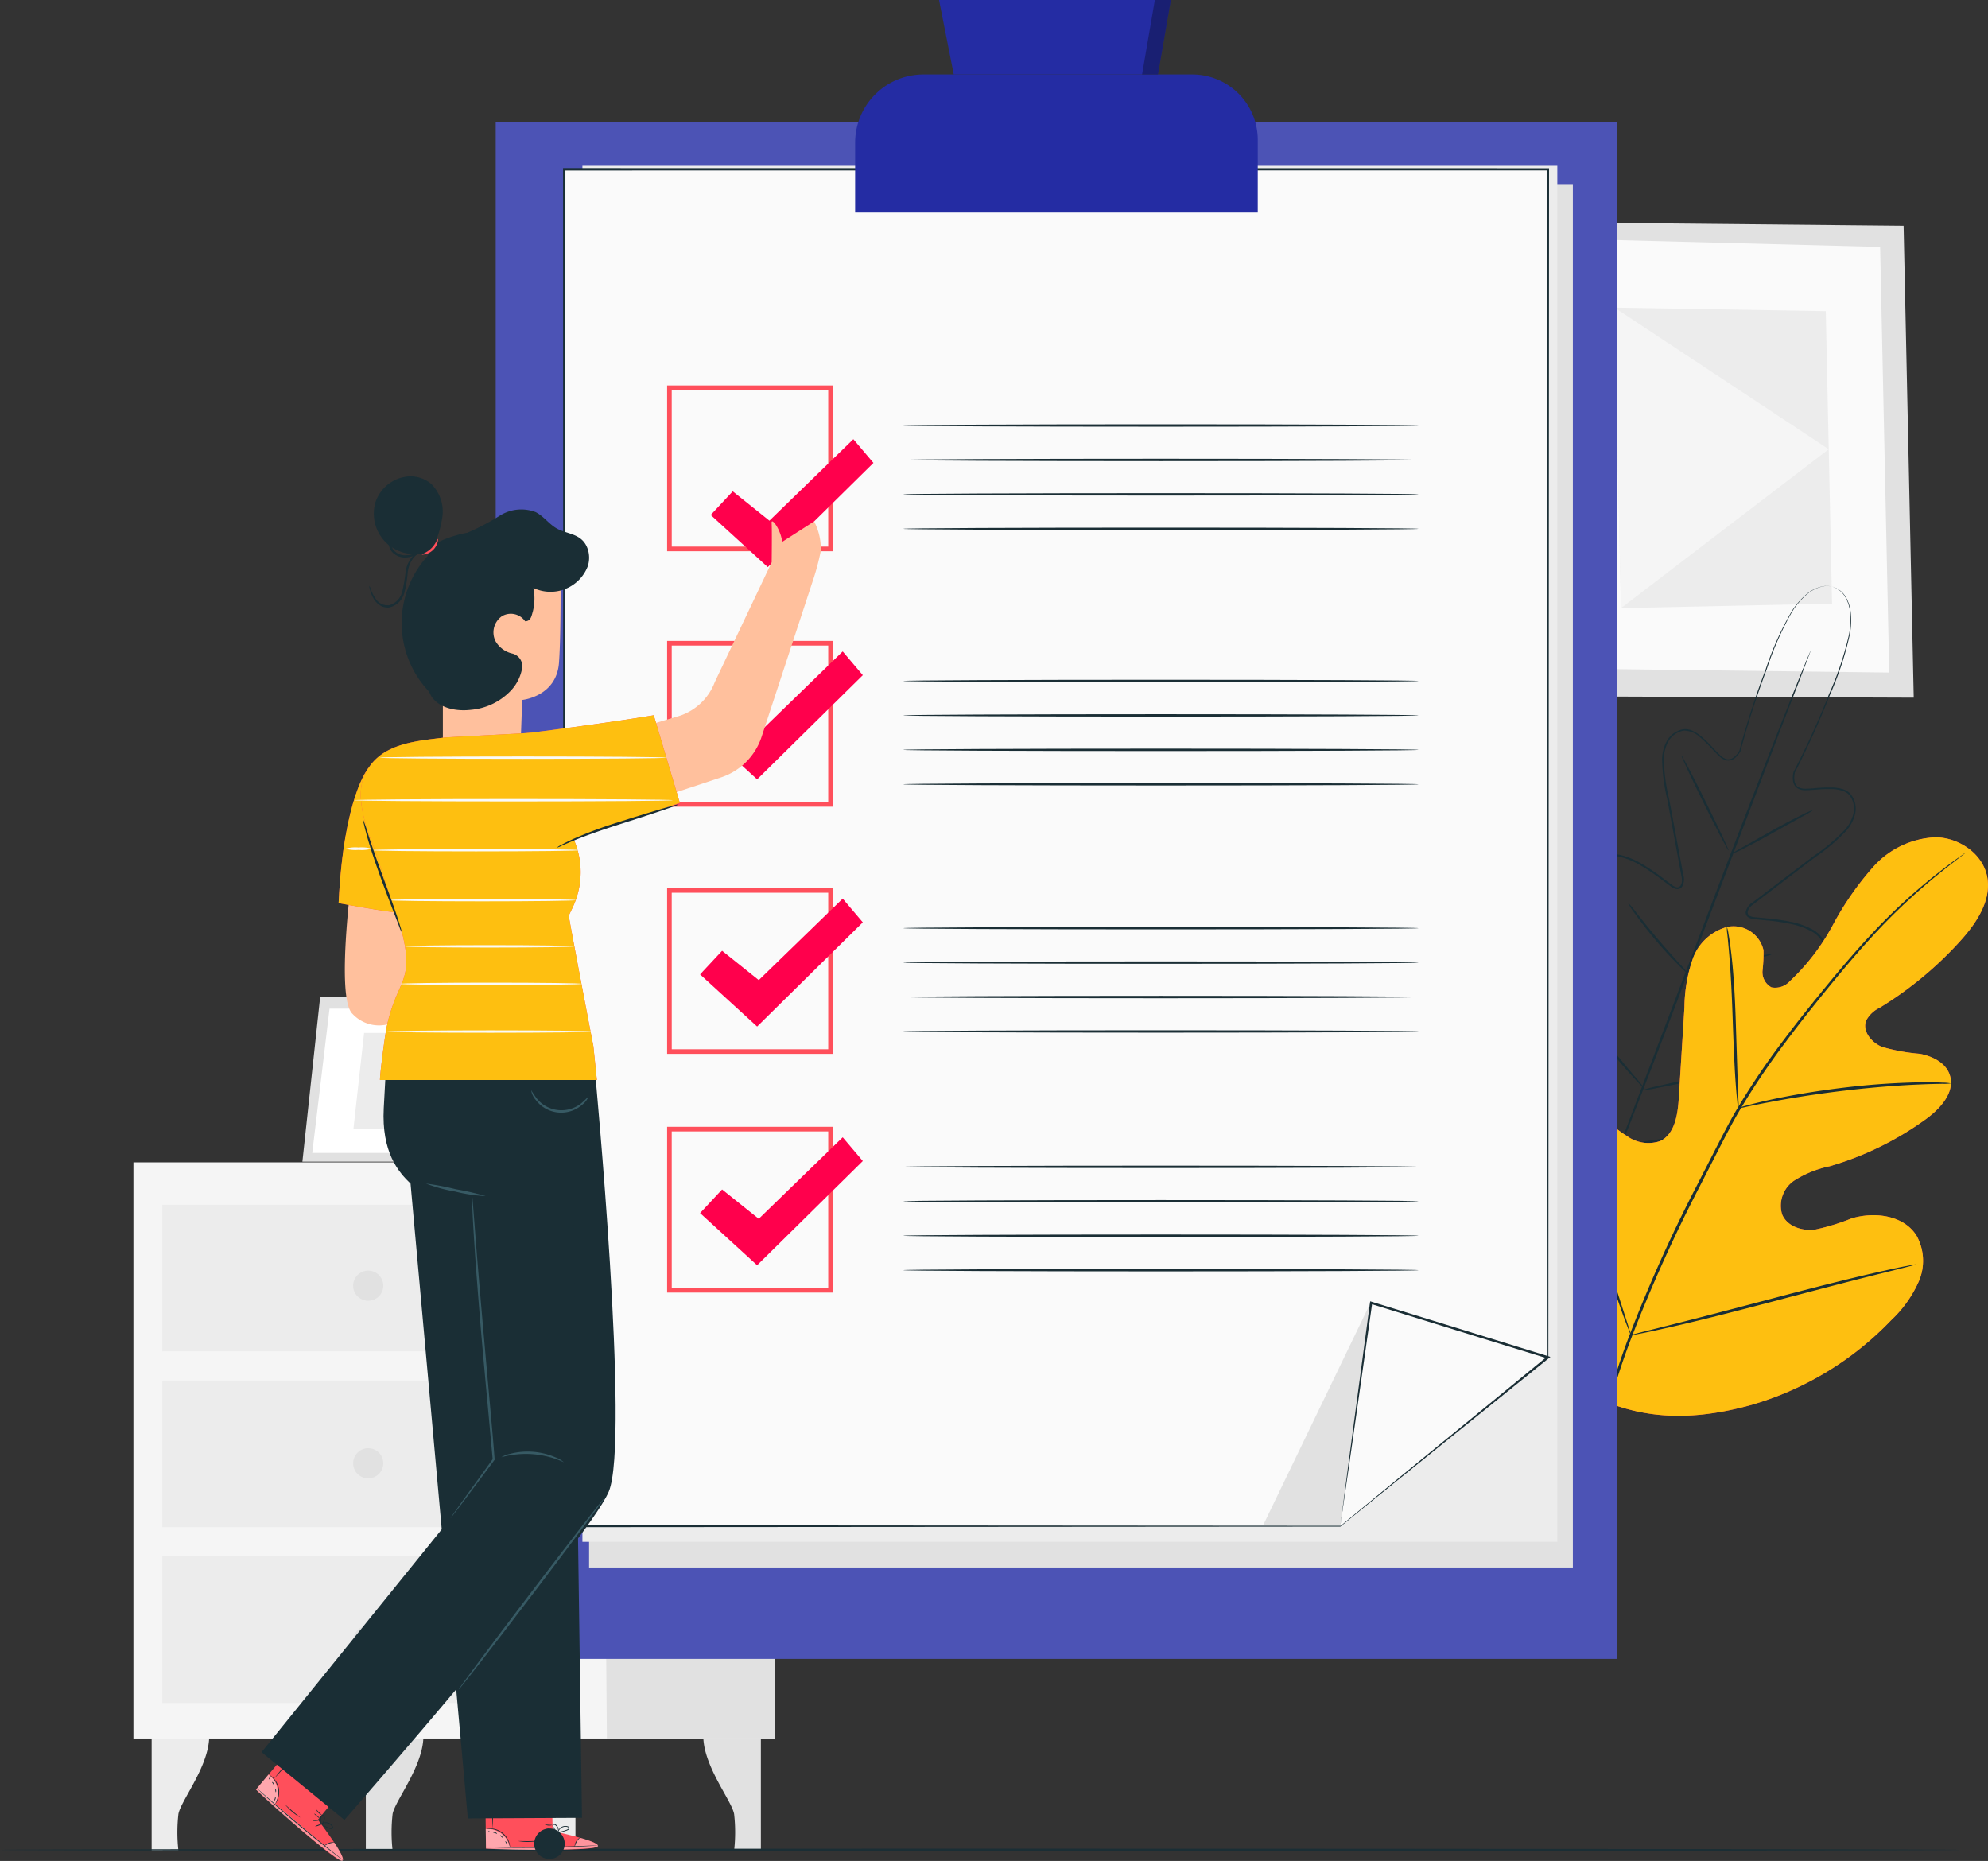 <svg id="Grupo_119007" data-name="Grupo 119007" xmlns="http://www.w3.org/2000/svg" xmlns:xlink="http://www.w3.org/1999/xlink" width="234.67" height="219.647" viewBox="0 0 234.67 219.647">
  <rect x="0" y="0" width="234.67" height="219.647" fill="#333333" stroke="none"/>
  <defs>
    <clipPath id="clip-path">
      <rect id="Rectángulo_43545" data-name="Rectángulo 43545" width="234.67" height="219.647" fill="none"/>
    </clipPath>
    <clipPath id="clip-path-3">
      <rect id="Rectángulo_43539" data-name="Rectángulo 43539" width="3.399" height="8.789" fill="none"/>
    </clipPath>
    <clipPath id="clip-path-4">
      <rect id="Rectángulo_43540" data-name="Rectángulo 43540" width="2.873" height="2.211" fill="none"/>
    </clipPath>
    <clipPath id="clip-path-5">
      <rect id="Rectángulo_43541" data-name="Rectángulo 43541" width="13.234" height="1.421" fill="none"/>
    </clipPath>
    <clipPath id="clip-path-6">
      <rect id="Rectángulo_43542" data-name="Rectángulo 43542" width="2.512" height="3.541" fill="none"/>
    </clipPath>
    <clipPath id="clip-path-7">
      <rect id="Rectángulo_43543" data-name="Rectángulo 43543" width="10.271" height="8.56" fill="none"/>
    </clipPath>
  </defs>
  <g id="Grupo_119006" data-name="Grupo 119006" clip-path="url(#clip-path)">
    <g id="Grupo_119005" data-name="Grupo 119005">
      <g id="Grupo_119004" data-name="Grupo 119004" clip-path="url(#clip-path)">
        <path id="Trazado_169547" data-name="Trazado 169547" d="M32.79,375.077v13.685h3.161a19.169,19.169,0,0,1,0-4.339c.3-1.615,3.734-5.774,3.633-9.346Z" transform="translate(-14.89 -170.326)" fill="#ececec"/>
        <path id="Trazado_169548" data-name="Trazado 169548" d="M79.108,375.077v13.685h3.161a19.169,19.169,0,0,1,0-4.339c.3-1.615,3.734-5.774,3.633-9.346Z" transform="translate(-35.924 -170.326)" fill="#e1e1e1"/>
        <path id="Trazado_169549" data-name="Trazado 169549" d="M118.786,375.077v13.685h-3.161a19.169,19.169,0,0,0,0-4.339c-.3-1.615-3.734-5.774-3.633-9.346Z" transform="translate(-50.856 -170.326)" fill="#ececec"/>
        <path id="Trazado_169550" data-name="Trazado 169550" d="M158.88,375.077v13.685h-3.161a19.168,19.168,0,0,0,0-4.339c-.3-1.615-3.734-5.774-3.633-9.346Z" transform="translate(-69.063 -170.326)" fill="#e1e1e1"/>
        <rect id="Rectángulo_43534" data-name="Rectángulo 43534" width="75.724" height="68.002" transform="translate(15.75 137.191)" fill="#f5f5f5"/>
        <path id="Trazado_169551" data-name="Trazado 169551" d="M130.2,251.314l.563,68H150.6v-68Z" transform="translate(-59.124 -114.123)" fill="#e1e1e1"/>
        <rect id="Rectángulo_43535" data-name="Rectángulo 43535" width="48.617" height="17.303" transform="translate(19.157 142.194)" fill="#ececec"/>
        <rect id="Rectángulo_43536" data-name="Rectángulo 43536" width="48.617" height="17.303" transform="translate(19.157 162.947)" fill="#ececec"/>
        <rect id="Rectángulo_43537" data-name="Rectángulo 43537" width="48.617" height="17.303" transform="translate(19.157 183.7)" fill="#ececec"/>
        <path id="Trazado_169552" data-name="Trazado 169552" d="M67.49,215.52l-2.1,19.46H92.261l2.228-19.46Z" transform="translate(-29.695 -97.87)" fill="#e1e1e1"/>
        <path id="Trazado_169553" data-name="Trazado 169553" d="M69.561,218.081l-2.04,17.029H91.769l1.962-17.029Z" transform="translate(-30.662 -99.033)" fill="#fff"/>
        <path id="Trazado_169554" data-name="Trazado 169554" d="M77.688,223.328l-1.256,11.3h15.3l.785-11.3Z" transform="translate(-34.709 -101.415)" fill="#ececec"/>
        <path id="Trazado_169555" data-name="Trazado 169555" d="M115.88,230.873l5.55,11.157-6.818-.078Z" transform="translate(-52.046 -104.842)" fill="#ececec"/>
        <path id="Trazado_169556" data-name="Trazado 169556" d="M79.923,276.507a1.778,1.778,0,1,1-1.779-1.779,1.778,1.778,0,0,1,1.779,1.779" transform="translate(-34.679 -124.757)" fill="#e1e1e1"/>
        <path id="Trazado_169557" data-name="Trazado 169557" d="M79.923,314.9a1.778,1.778,0,1,1-1.779-1.778,1.778,1.778,0,0,1,1.779,1.778" transform="translate(-34.679 -142.191)" fill="#e1e1e1"/>
        <path id="Trazado_169558" data-name="Trazado 169558" d="M79.923,353.293a1.778,1.778,0,1,1-1.779-1.779,1.778,1.778,0,0,1,1.779,1.779" transform="translate(-34.679 -159.626)" fill="#e1e1e1"/>
        <path id="Trazado_169559" data-name="Trazado 169559" d="M375.915,48.466l-42.937-.418,1.2,55.956,42.932.158Z" transform="translate(-151.208 -21.819)" fill="#e1e1e1"/>
        <path id="Trazado_169560" data-name="Trazado 169560" d="M375.292,52.574,337.706,51.6l1.087,50.749,37.575.463Z" transform="translate(-153.356 -23.431)" fill="#fafafa"/>
        <path id="Trazado_169561" data-name="Trazado 169561" d="M374.061,66.928l-24.937-.415.76,35.471,24.917-.534Z" transform="translate(-158.54 -30.204)" fill="#ececec"/>
        <path id="Trazado_169562" data-name="Trazado 169562" d="M349.884,101.985,374.41,83.228,349.124,66.514Z" transform="translate(-158.54 -30.205)" fill="#f5f5f5"/>
        <path id="Trazado_169563" data-name="Trazado 169563" d="M231.507,399.854c0,.079-51.829.142-115.748.142C51.818,400,0,399.933,0,399.854s51.818-.142,115.759-.142c63.919,0,115.748.063,115.748.142" transform="translate(0 -181.513)" fill="#1a2e35"/>
        <path id="Trazado_169564" data-name="Trazado 169564" d="M366.5,126.853a2.1,2.1,0,0,0-.387-.118,2.686,2.686,0,0,0-1.184.017,4.278,4.278,0,0,0-1.721.884,9.146,9.146,0,0,0-1.747,2.036,36.591,36.591,0,0,0-3.025,6.845,100.353,100.353,0,0,0-3.079,9.624l0,.013,0,.008a2.794,2.794,0,0,1-.637.788,1.254,1.254,0,0,1-.992.317,1.841,1.841,0,0,1-.914-.527c-.255-.236-.495-.488-.735-.741a16.822,16.822,0,0,0-1.513-1.476,2.785,2.785,0,0,0-1.913-.782,2.586,2.586,0,0,0-1.754,1.168,4.4,4.4,0,0,0-.6,2.168,21.871,21.871,0,0,0,.632,4.772l.935,5.015q.238,1.283.483,2.595.122.655.245,1.318a1.71,1.71,0,0,1-.156,1.4.688.688,0,0,1-.729.248,1.833,1.833,0,0,1-.645-.336l-1.108-.83a24.821,24.821,0,0,0-2.313-1.557,8.809,8.809,0,0,0-2.587-1.077,3.046,3.046,0,0,0-1.377.009,2.035,2.035,0,0,0-1.122.753,4.632,4.632,0,0,0-.735,2.728,15.309,15.309,0,0,0,.286,2.959,37.8,37.8,0,0,0,1.664,5.884,7.766,7.766,0,0,1,.477,1.518,1.1,1.1,0,0,1-.2.842.988.988,0,0,1-.158.159.529.529,0,0,1-.213.126.657.657,0,0,1-.475-.1,8.17,8.17,0,0,1-1.263-1l-1.17-1.084a17.282,17.282,0,0,0-2.483-2,5.179,5.179,0,0,0-1.432-.652,1.775,1.775,0,0,0-1.459.181,2.115,2.115,0,0,0-.826,1.265,6.426,6.426,0,0,0-.195,1.6,13.513,13.513,0,0,0,.411,3.261,28.389,28.389,0,0,0,2.37,6.274,47.637,47.637,0,0,0,3.533,5.87,33.68,33.68,0,0,0,2.128,2.745l2.216,2.716.026.031-.13-.051,3.47-.5a31.862,31.862,0,0,0,3.424-.59,47.457,47.457,0,0,0,6.565-1.969,28.365,28.365,0,0,0,5.976-3.05,13.48,13.48,0,0,0,2.5-2.137,6.423,6.423,0,0,0,.931-1.313,2.123,2.123,0,0,0,.241-1.491,1.777,1.777,0,0,0-.958-1.116,5.177,5.177,0,0,0-1.5-.481,17.283,17.283,0,0,0-3.183-.19l-1.6.016a8.146,8.146,0,0,1-1.61-.106.651.651,0,0,1-.423-.243.531.531,0,0,1-.073-.235,1.02,1.02,0,0,1-.01-.224,1.106,1.106,0,0,1,.418-.759,7.852,7.852,0,0,1,1.374-.8,37.771,37.771,0,0,0,5.189-3.237,15.314,15.314,0,0,0,2.2-2,4.623,4.623,0,0,0,1.288-2.515,2.044,2.044,0,0,0-.326-1.311,3.045,3.045,0,0,0-1.015-.931,8.815,8.815,0,0,0-2.64-.941,24.808,24.808,0,0,0-2.759-.4l-1.378-.131a1.818,1.818,0,0,1-.7-.187.688.688,0,0,1-.367-.676,1.721,1.721,0,0,1,.828-1.137l1.068-.811,2.1-1.6,4.063-3.084a21.8,21.8,0,0,0,3.676-3.107,4.4,4.4,0,0,0,1.009-2.012,2.587,2.587,0,0,0-.515-2.043,1.883,1.883,0,0,0-.894-.533,4.328,4.328,0,0,0-1.049-.173,16.96,16.96,0,0,0-2.112.075c-.348.026-.694.051-1.042.055a1.841,1.841,0,0,1-1.031-.225,1.259,1.259,0,0,1-.521-.9,2.818,2.818,0,0,1,.059-1.011l0-.008.006-.011a100.2,100.2,0,0,0,4.186-9.177,37.668,37.668,0,0,0,2.372-7.084,9.235,9.235,0,0,0,.108-2.676,4.333,4.333,0,0,0-.635-1.824,2.6,2.6,0,0,0-.846-.824,1.952,1.952,0,0,0-.363-.177,1.427,1.427,0,0,1,.375.156,2.563,2.563,0,0,1,.873.818,4.357,4.357,0,0,1,.665,1.842,9.219,9.219,0,0,1-.087,2.7,37.22,37.22,0,0,1-2.339,7.119,99.059,99.059,0,0,1-4.159,9.211l.008-.02a2.646,2.646,0,0,0-.051.941,1.08,1.08,0,0,0,.446.779,1.672,1.672,0,0,0,.931.192c.338,0,.682-.031,1.029-.058a17.091,17.091,0,0,1,2.136-.081,4.527,4.527,0,0,1,1.1.178,2.068,2.068,0,0,1,.981.586,2.773,2.773,0,0,1,.569,2.208,4.592,4.592,0,0,1-1.048,2.11,21.919,21.919,0,0,1-3.708,3.153l-4.054,3.089-2.1,1.6-1.066.812a2.472,2.472,0,0,0-.485.427,1.092,1.092,0,0,0-.251.545.444.444,0,0,0,.248.448,1.61,1.61,0,0,0,.614.157l1.374.128a25.076,25.076,0,0,1,2.787.4,9.067,9.067,0,0,1,2.718.967,3.3,3.3,0,0,1,1.1,1.009,2.291,2.291,0,0,1,.368,1.466,4.852,4.852,0,0,1-1.348,2.666,15.48,15.48,0,0,1-2.236,2.036,37.944,37.944,0,0,1-5.223,3.266,7.815,7.815,0,0,0-1.321.768.838.838,0,0,0-.326.576.728.728,0,0,0,.008.168c.007.043.022.147.039.138a.465.465,0,0,0,.254.117,8.055,8.055,0,0,0,1.546.1l1.593-.017a17.558,17.558,0,0,1,3.234.192,5.457,5.457,0,0,1,1.58.509,2.051,2.051,0,0,1,1.1,1.293,2.393,2.393,0,0,1-.261,1.681,6.71,6.71,0,0,1-.971,1.374,13.75,13.75,0,0,1-2.547,2.183,28.66,28.66,0,0,1-6.034,3.084,47.8,47.8,0,0,1-6.607,1.983,32.17,32.17,0,0,1-3.437.593l-3.476.505-.08.011-.051-.062-.026-.031-2.219-2.72a33.6,33.6,0,0,1-2.135-2.755,47.715,47.715,0,0,1-3.554-5.909,28.619,28.619,0,0,1-2.391-6.338,13.73,13.73,0,0,1-.417-3.327,6.682,6.682,0,0,1,.206-1.669,2.389,2.389,0,0,1,.939-1.419,2.051,2.051,0,0,1,1.679-.218,5.465,5.465,0,0,1,1.511.686,17.565,17.565,0,0,1,2.522,2.032l1.168,1.084a8.036,8.036,0,0,0,1.209.968.475.475,0,0,0,.267.085c.006.017.086-.048.121-.076a.743.743,0,0,0,.119-.119.839.839,0,0,0,.146-.646,7.771,7.771,0,0,0-.461-1.456,37.982,37.982,0,0,1-1.67-5.928,15.546,15.546,0,0,1-.287-3.01,4.862,4.862,0,0,1,.793-2.88,2.292,2.292,0,0,1,1.257-.84,3.288,3.288,0,0,1,1.49-.011,9.031,9.031,0,0,1,2.663,1.11,25,25,0,0,1,2.334,1.576l1.1.829a1.632,1.632,0,0,0,.56.3.445.445,0,0,0,.486-.161,1.08,1.08,0,0,0,.183-.572,2.443,2.443,0,0,0-.071-.642q-.122-.662-.243-1.317l-.478-2.594-.923-5.012a22,22,0,0,1-.626-4.827,4.605,4.605,0,0,1,.642-2.267,2.777,2.777,0,0,1,1.905-1.254,2.075,2.075,0,0,1,1.12.225,4.5,4.5,0,0,1,.931.6,16.882,16.882,0,0,1,1.527,1.5c.239.253.476.5.723.734a1.671,1.671,0,0,0,.818.485,1.079,1.079,0,0,0,.854-.276,2.664,2.664,0,0,0,.6-.731l-.008.02a99,99,0,0,1,3.121-9.632,36.207,36.207,0,0,1,3.073-6.849,9.137,9.137,0,0,1,1.78-2.039,4.3,4.3,0,0,1,1.756-.876,2.646,2.646,0,0,1,1.2.006,1.516,1.516,0,0,1,.382.142" transform="translate(-149.893 -57.508)" fill="#1a2e35"/>
        <path id="Trazado_169565" data-name="Trazado 169565" d="M369.966,140.634a.973.973,0,0,1-.056.178l-.188.513-.749,1.962L366.2,150.5l-9.067,23.821c-3.529,9.311-6.755,17.727-9.146,23.8-1.194,3.036-2.172,5.487-2.862,7.176-.341.831-.61,1.482-.8,1.943l-.214.5a.908.908,0,0,1-.082.168.92.92,0,0,1,.056-.178c.047-.129.109-.3.188-.513l.749-1.962,2.777-7.209,9.068-23.825c3.528-9.307,6.754-17.723,9.145-23.793,1.194-3.036,2.172-5.488,2.862-7.177l.8-1.943.215-.5a.865.865,0,0,1,.082-.168" transform="translate(-156.225 -63.863)" fill="#1a2e35"/>
        <path id="Trazado_169566" data-name="Trazado 169566" d="M384.145,175.139a9.629,9.629,0,0,1-1.366.811l-3.344,1.86c-1.307.727-2.5,1.374-3.375,1.814a7.3,7.3,0,0,1-1.458.635,11.15,11.15,0,0,1,1.364-.813l3.332-1.885c1.307-.727,2.507-1.359,3.389-1.789a8.106,8.106,0,0,1,1.459-.633" transform="translate(-170.11 -79.531)" fill="#1a2e35"/>
        <path id="Trazado_169567" data-name="Trazado 169567" d="M369.177,174.608c-.07.035-1.369-2.442-2.9-5.533s-2.715-5.624-2.644-5.659,1.368,2.442,2.9,5.533,2.715,5.624,2.644,5.659" transform="translate(-165.128 -74.208)" fill="#1a2e35"/>
        <path id="Trazado_169568" data-name="Trazado 169568" d="M359.111,203.537a8.4,8.4,0,0,1-1.2-1.093c-.707-.71-1.659-1.717-2.646-2.887s-1.829-2.272-2.41-3.089a8.235,8.235,0,0,1-.879-1.365,10.418,10.418,0,0,1,1.04,1.244c.62.784,1.48,1.863,2.465,3.025s1.906,2.189,2.575,2.932a10.169,10.169,0,0,1,1.055,1.232" transform="translate(-159.835 -88.598)" fill="#1a2e35"/>
        <path id="Trazado_169569" data-name="Trazado 169569" d="M375.041,206.25a7.851,7.851,0,0,1-1.439.421c-.9.225-2.14.517-3.518.822s-2.628.566-3.536.74a7.861,7.861,0,0,1-1.483.225,7.87,7.87,0,0,1,1.44-.421c.9-.225,2.14-.517,3.518-.822s2.627-.566,3.536-.74a7.87,7.87,0,0,1,1.483-.225" transform="translate(-165.779 -93.656)" fill="#1a2e35"/>
        <path id="Trazado_169570" data-name="Trazado 169570" d="M367.95,230.745a12.843,12.843,0,0,1-1.855.5c-1.154.27-2.752.625-4.521,1s-3.374.7-4.539.917a12.808,12.808,0,0,1-1.9.3,12.838,12.838,0,0,1,1.855-.5c1.154-.27,2.752-.625,4.522-1s3.374-.7,4.539-.917a12.859,12.859,0,0,1,1.9-.3" transform="translate(-161.271 -104.78)" fill="#1a2e35"/>
        <path id="Trazado_169571" data-name="Trazado 169571" d="M348.376,226.332a2.075,2.075,0,0,1-.41-.372c-.251-.252-.6-.626-1.033-1.095-.856-.938-2.01-2.262-3.221-3.778s-2.254-2.929-2.981-3.971c-.364-.52-.65-.948-.842-1.247a2.08,2.08,0,0,1-.273-.481,2.093,2.093,0,0,1,.364.418l.914,1.193c.767,1.01,1.83,2.4,3.041,3.912s2.334,2.852,3.15,3.823a16.385,16.385,0,0,1,1.292,1.6" transform="translate(-154.222 -97.809)" fill="#1a2e35"/>
        <path id="Trazado_169572" data-name="Trazado 169572" d="M337.323,247.3c-9.479-7.639-10.852-20.705-9.662-32.284.2-1.933.126-3.99,1.164-5.627s3.268-2.65,4.947-1.715c1.393.776,1.9,2.493,2.615,3.932a11.363,11.363,0,0,0,4.245,4.652,4.328,4.328,0,0,0,3.953.633c1.734-.807,2.09-3.1,2.21-5.03q.336-5.389.672-10.778a18.013,18.013,0,0,1,.974-5.683,5.991,5.991,0,0,1,4.034-3.783,3.633,3.633,0,0,1,4.32,2.737,17.936,17.936,0,0,1-.11,2.4,2.031,2.031,0,0,0,1.055,1.989,2.336,2.336,0,0,0,2.176-.739,25.679,25.679,0,0,0,5.076-6.629,35.657,35.657,0,0,1,4.781-6.872,10.445,10.445,0,0,1,7.331-3.475c2.771.033,5.594,1.938,6.105,4.695s-1.261,5.412-3.136,7.492a43.114,43.114,0,0,1-9.541,7.921,3.547,3.547,0,0,0-1.609,1.508c-.507,1.256.623,2.615,1.863,3.124a22.344,22.344,0,0,0,4.462.814c1.49.28,3.072,1.054,3.543,2.513.654,2.024-1.135,3.975-2.848,5.215a36.92,36.92,0,0,1-11.336,5.547,12.453,12.453,0,0,0-4.187,1.691A3.575,3.575,0,0,0,359,225.554c.6,1.406,2.34,1.962,3.844,1.788a25.721,25.721,0,0,0,4.339-1.325c2.716-.818,6.123-.4,7.663,2a6.115,6.115,0,0,1,.279,5.437,14.093,14.093,0,0,1-3.248,4.561,37.132,37.132,0,0,1-16.582,10.032c-6.288,1.709-12.019,1.895-17.971-.757" transform="translate(-148.629 -82.205)" fill="#ff4f5b"/>
        <path id="Trazado_169573" data-name="Trazado 169573" d="M337.323,247.3c-9.479-7.639-10.852-20.705-9.662-32.284.2-1.933.126-3.99,1.164-5.627s3.268-2.65,4.947-1.715c1.393.776,1.9,2.493,2.615,3.932a11.363,11.363,0,0,0,4.245,4.652,4.328,4.328,0,0,0,3.953.633c1.734-.807,2.09-3.1,2.21-5.03q.336-5.389.672-10.778a18.013,18.013,0,0,1,.974-5.683,5.991,5.991,0,0,1,4.034-3.783,3.633,3.633,0,0,1,4.32,2.737,17.936,17.936,0,0,1-.11,2.4,2.031,2.031,0,0,0,1.055,1.989,2.336,2.336,0,0,0,2.176-.739,25.679,25.679,0,0,0,5.076-6.629,35.657,35.657,0,0,1,4.781-6.872,10.445,10.445,0,0,1,7.331-3.475c2.771.033,5.594,1.938,6.105,4.695s-1.261,5.412-3.136,7.492a43.114,43.114,0,0,1-9.541,7.921,3.547,3.547,0,0,0-1.609,1.508c-.507,1.256.623,2.615,1.863,3.124a22.344,22.344,0,0,0,4.462.814c1.49.28,3.072,1.054,3.543,2.513.654,2.024-1.135,3.975-2.848,5.215a36.92,36.92,0,0,1-11.336,5.547,12.453,12.453,0,0,0-4.187,1.691A3.575,3.575,0,0,0,359,225.554c.6,1.406,2.34,1.962,3.844,1.788a25.721,25.721,0,0,0,4.339-1.325c2.716-.818,6.123-.4,7.663,2a6.115,6.115,0,0,1,.279,5.437,14.093,14.093,0,0,1-3.248,4.561,37.132,37.132,0,0,1-16.582,10.032c-6.288,1.709-12.019,1.895-17.971-.757" transform="translate(-148.629 -82.205)" fill="#febf10"/>
        <path id="Trazado_169574" data-name="Trazado 169574" d="M344.3,257.437a84.776,84.776,0,0,1,4.238-15.664,173.127,173.127,0,0,1,8.128-18.118l2.375-4.64c.783-1.521,1.559-3.03,2.41-4.458a86.427,86.427,0,0,1,5.357-7.929c1.826-2.44,3.648-4.688,5.367-6.777s3.367-4,4.939-5.683a68.56,68.56,0,0,1,8-7.374c1.009-.794,1.812-1.384,2.362-1.776l.628-.443a1.468,1.468,0,0,1,.221-.14,1.392,1.392,0,0,1-.2.17l-.607.471c-.535.411-1.324,1.019-2.319,1.828a72.534,72.534,0,0,0-7.9,7.438c-1.556,1.688-3.185,3.607-4.9,5.7s-3.518,4.349-5.333,6.787a87.35,87.35,0,0,0-5.319,7.908c-.844,1.422-1.612,2.918-2.4,4.443l-2.372,4.638a177.284,177.284,0,0,0-8.139,18.071,86.238,86.238,0,0,0-4.3,15.59" transform="translate(-156.351 -83.753)" fill="#1a2e35"/>
        <path id="Trazado_169575" data-name="Trazado 169575" d="M374.768,221.808a3.912,3.912,0,0,1-.132-.835c-.064-.54-.132-1.323-.2-2.292-.141-1.937-.244-4.619-.346-7.576s-.243-5.631-.414-7.561c-.082-.965-.156-1.746-.215-2.284a3.906,3.906,0,0,1-.05-.844,3.828,3.828,0,0,1,.187.824c.1.534.213,1.312.328,2.277.235,1.93.417,4.612.519,7.573.094,2.919.178,5.559.243,7.576.035.911.065,1.679.089,2.3a3.885,3.885,0,0,1-.006.846" transform="translate(-169.564 -91.011)" fill="#1a2e35"/>
        <path id="Trazado_169576" data-name="Trazado 169576" d="M401,234.126a5.362,5.362,0,0,1-1,.051c-.64.013-1.565.026-2.708.08-2.286.089-5.439.323-8.906.733s-6.59.927-8.837,1.362c-1.126.209-2.032.4-2.66.533a5.324,5.324,0,0,1-.983.171,5.3,5.3,0,0,1,.951-.307c.619-.172,1.52-.4,2.642-.646,2.241-.5,5.368-1.051,8.847-1.47a87.534,87.534,0,0,1,8.94-.63c1.147-.021,2.076,0,2.717.034a5.273,5.273,0,0,1,.993.089" transform="translate(-170.703 -106.259)" fill="#1a2e35"/>
        <path id="Trazado_169577" data-name="Trazado 169577" d="M344.108,261.644a1.284,1.284,0,0,1-.149-.314l-.362-.925c-.311-.8-.73-1.981-1.229-3.441-1-2.92-2.256-7-3.58-11.514s-2.541-8.6-3.478-11.539c-.46-1.428-.84-2.6-1.121-3.475-.12-.378-.219-.691-.3-.948a1.279,1.279,0,0,1-.082-.338,1.314,1.314,0,0,1,.149.314l.362.924c.311.805.73,1.982,1.229,3.442,1,2.92,2.256,7,3.581,11.516s2.54,8.6,3.478,11.537c.461,1.427.84,2.6,1.121,3.474l.3.948a1.3,1.3,0,0,1,.082.339" transform="translate(-151.583 -104.059)" fill="#1a2e35"/>
        <path id="Trazado_169578" data-name="Trazado 169578" d="M386.326,273.373a1.362,1.362,0,0,1-.336.112l-.978.254-3.6.9c-3.043.762-7.233,1.86-11.861,3.082s-8.835,2.284-11.894,2.982c-1.53.349-2.77.62-3.631.789l-.992.189a1.273,1.273,0,0,1-.351.042,1.349,1.349,0,0,1,.336-.112l.978-.254,3.6-.9c3.042-.76,7.233-1.86,11.863-3.082s8.833-2.283,11.892-2.981c1.53-.35,2.77-.62,3.631-.789l.993-.189a1.3,1.3,0,0,1,.351-.041" transform="translate(-160.155 -124.139)" fill="#1a2e35"/>
        <rect id="Rectángulo_43538" data-name="Rectángulo 43538" width="132.382" height="181.401" transform="translate(58.516 14.397)" fill="#4c53b5"/>
        <path id="Trazado_169579" data-name="Trazado 169579" d="M243.513,203.084H127.386V39.8H243.513V203.084Z" transform="translate(-57.847 -18.075)" fill="#e1e1e1"/>
        <path id="Trazado_169580" data-name="Trazado 169580" d="M241.023,198.259H125.943V35.848h115.08V198.259Z" transform="translate(-57.192 -16.279)" fill="#ececec"/>
        <path id="Trazado_169581" data-name="Trazado 169581" d="M226.87,185.963l-13.255,10.793H122.007V36.6H238.134V176.832Z" transform="translate(-55.404 -16.622)" fill="#fafafa"/>
        <path id="Trazado_169582" data-name="Trazado 169582" d="M226.752,185.844s.235-.2.708-.589l2.123-1.736,8.4-6.841-.017.035c-.014-23.034-.044-74.218-.084-140.228l.129.128L122.9,36.626h-1.014l.142-.142c-.011,60.209-.021,115.753-.028,160.152l-.114-.114,91.608.065-.031.011,9.954-8.075,2.494-2.015c.556-.447.837-.665.837-.665s-.271.231-.821.685l-2.479,2.035-9.924,8.111-.013.011H213.5l-91.608.066h-.114v-.114c-.008-44.4-.018-99.943-.028-160.152v-.142H122.9l115.113.014h.128v.129c-.039,66.011-.069,117.194-.083,140.228v.022l-.017.014-8.432,6.807-2.138,1.718c-.478.382-.723.57-.723.57" transform="translate(-55.286 -16.503)" fill="#1a2e35"/>
        <path id="Trazado_169583" data-name="Trazado 169583" d="M232.442,32.392H184.915V24.155a8.056,8.056,0,0,1,8.056-8.056h31.745a7.727,7.727,0,0,1,7.727,7.727Z" transform="translate(-83.972 -7.311)" fill="#242ca3"/>
        <path id="Trazado_169584" data-name="Trazado 169584" d="M204.794,8.789,203.057,0h27.366L228.9,8.789Z" transform="translate(-92.21 0)" fill="#242ca3"/>
        <path id="Trazado_169585" data-name="Trazado 169585" d="M163.821,102.907H144.257V83.343h19.564Zm-19.018-.546h18.472V83.889H144.8Z" transform="translate(-65.508 -37.847)" fill="#ff4f5b"/>
        <path id="Trazado_169586" data-name="Trazado 169586" d="M256.138,91.88c0,.079-13.618.142-30.413.142s-30.416-.063-30.416-.142,13.615-.142,30.416-.142,30.413.063,30.413.142" transform="translate(-88.692 -41.659)" fill="#1a2e35"/>
        <path id="Trazado_169587" data-name="Trazado 169587" d="M256.138,99.327c0,.079-13.618.142-30.413.142s-30.416-.063-30.416-.142,13.615-.142,30.416-.142,30.413.063,30.413.142" transform="translate(-88.692 -45.041)" fill="#1a2e35"/>
        <path id="Trazado_169588" data-name="Trazado 169588" d="M256.138,106.774c0,.079-13.618.142-30.413.142s-30.416-.063-30.416-.142,13.615-.142,30.416-.142,30.413.063,30.413.142" transform="translate(-88.692 -48.423)" fill="#1a2e35"/>
        <path id="Trazado_169589" data-name="Trazado 169589" d="M256.138,114.222c0,.079-13.618.142-30.413.142s-30.416-.063-30.416-.142,13.615-.142,30.416-.142,30.413.063,30.413.142" transform="translate(-88.692 -51.805)" fill="#1a2e35"/>
        <path id="Trazado_169590" data-name="Trazado 169590" d="M163.821,158.141H144.257V138.577h19.564Zm-19.018-.546h18.472V139.123H144.8Z" transform="translate(-65.508 -62.929)" fill="#ff4f5b"/>
        <path id="Trazado_169591" data-name="Trazado 169591" d="M151.384,149.792l2.6-2.789,4.328,3.463,9.908-9.619,2.374,2.8-12.474,12.3Z" transform="translate(-68.745 -63.959)" fill="#ff004c"/>
        <path id="Trazado_169592" data-name="Trazado 169592" d="M256.138,147.113c0,.079-13.618.142-30.413.142s-30.416-.063-30.416-.142,13.615-.142,30.416-.142,30.413.063,30.413.142" transform="translate(-88.692 -66.741)" fill="#1a2e35"/>
        <path id="Trazado_169593" data-name="Trazado 169593" d="M256.138,154.56c0,.079-13.618.142-30.413.142s-30.416-.063-30.416-.142,13.615-.142,30.416-.142,30.413.063,30.413.142" transform="translate(-88.692 -70.123)" fill="#1a2e35"/>
        <path id="Trazado_169594" data-name="Trazado 169594" d="M256.138,162.008c0,.079-13.618.142-30.413.142s-30.416-.063-30.416-.142,13.615-.142,30.416-.142,30.413.063,30.413.142" transform="translate(-88.692 -73.505)" fill="#1a2e35"/>
        <path id="Trazado_169595" data-name="Trazado 169595" d="M256.138,169.455c0,.079-13.618.142-30.413.142s-30.416-.063-30.416-.142,13.615-.142,30.416-.142,30.413.063,30.413.142" transform="translate(-88.692 -76.887)" fill="#1a2e35"/>
        <path id="Trazado_169596" data-name="Trazado 169596" d="M163.821,211.588H144.257V192.024h19.564Zm-19.018-.546h18.472V192.57H144.8Z" transform="translate(-65.508 -87.2)" fill="#ff4f5b"/>
        <path id="Trazado_169597" data-name="Trazado 169597" d="M151.384,203.24l2.6-2.789,4.328,3.463,9.908-9.62,2.374,2.8-12.474,12.3Z" transform="translate(-68.745 -88.231)" fill="#ff004c"/>
        <path id="Trazado_169598" data-name="Trazado 169598" d="M256.138,200.561c0,.079-13.618.142-30.413.142s-30.416-.063-30.416-.142,13.615-.142,30.416-.142,30.413.063,30.413.142" transform="translate(-88.692 -91.012)" fill="#1a2e35"/>
        <path id="Trazado_169599" data-name="Trazado 169599" d="M256.138,208.009c0,.079-13.618.142-30.413.142s-30.416-.063-30.416-.142,13.615-.142,30.416-.142,30.413.063,30.413.142" transform="translate(-88.692 -94.394)" fill="#1a2e35"/>
        <path id="Trazado_169600" data-name="Trazado 169600" d="M256.138,215.456c0,.079-13.618.142-30.413.142s-30.416-.063-30.416-.142,13.615-.142,30.416-.142,30.413.063,30.413.142" transform="translate(-88.692 -97.776)" fill="#1a2e35"/>
        <path id="Trazado_169601" data-name="Trazado 169601" d="M256.138,222.9c0,.079-13.618.142-30.413.142s-30.416-.063-30.416-.142,13.615-.142,30.416-.142,30.413.063,30.413.142" transform="translate(-88.692 -101.158)" fill="#1a2e35"/>
        <path id="Trazado_169602" data-name="Trazado 169602" d="M163.821,263.194H144.257V243.63h19.564Zm-19.018-.546h18.472V244.176H144.8Z" transform="translate(-65.508 -110.635)" fill="#ff4f5b"/>
        <path id="Trazado_169603" data-name="Trazado 169603" d="M151.384,254.845l2.6-2.789,4.328,3.463,9.908-9.62,2.374,2.8L158.118,261Z" transform="translate(-68.745 -111.665)" fill="#ff004c"/>
        <path id="Trazado_169604" data-name="Trazado 169604" d="M256.138,252.167c0,.079-13.618.142-30.413.142s-30.416-.063-30.416-.142,13.615-.142,30.416-.142,30.413.063,30.413.142" transform="translate(-88.692 -114.447)" fill="#1a2e35"/>
        <path id="Trazado_169605" data-name="Trazado 169605" d="M256.138,259.614c0,.079-13.618.142-30.413.142s-30.416-.063-30.416-.142,13.615-.142,30.416-.142,30.413.063,30.413.142" transform="translate(-88.692 -117.829)" fill="#1a2e35"/>
        <path id="Trazado_169606" data-name="Trazado 169606" d="M256.138,267.061c0,.079-13.618.142-30.413.142s-30.416-.063-30.416-.142,13.615-.142,30.416-.142,30.413.063,30.413.142" transform="translate(-88.692 -121.21)" fill="#1a2e35"/>
        <path id="Trazado_169607" data-name="Trazado 169607" d="M256.138,274.509c0,.079-13.618.142-30.413.142s-30.416-.063-30.416-.142,13.615-.142,30.416-.142,30.413.063,30.413.142" transform="translate(-88.692 -124.593)" fill="#1a2e35"/>
        <path id="Trazado_169608" data-name="Trazado 169608" d="M285.9,281.408,273.17,307.775h9.09Z" transform="translate(-124.049 -127.79)" fill="#e1e1e1"/>
        <path id="Trazado_169609" data-name="Trazado 169609" d="M289.821,308.048l3.642-26.367,20.877,6.443Z" transform="translate(-131.61 -127.914)" fill="#fafafa"/>
        <path id="Trazado_169610" data-name="Trazado 169610" d="M289.821,307.9l7.021-5.779,17.41-14.253.047.241-8.061-2.484-12.815-3.963.172-.11c-1.091,7.659-2.026,14.219-2.691,18.883-.658,4.534-1,6.874-1.084,7.466a.964.964,0,0,1,.012-.117c.011-.094.027-.215.046-.365q.067-.513.188-1.436c.169-1.281.412-3.122.717-5.435.628-4.7,1.513-11.314,2.546-19.033l.021-.156.151.046,12.82,3.948,8.058,2.49.249.077-.2.163L296.806,302.3l-5.146,4.135-1.372,1.1-.352.28c-.078.061-.117.091-.115.087" transform="translate(-131.61 -127.769)" fill="#1a2e35"/>
        <g id="Grupo_118991" data-name="Grupo 118991" transform="translate(134.813)" opacity="0.3">
          <g id="Grupo_118990" data-name="Grupo 118990">
            <g id="Grupo_118989" data-name="Grupo 118989" clip-path="url(#clip-path-3)">
              <path id="Trazado_169611" data-name="Trazado 169611" d="M248.468,0l-1.509,8.788h1.879L250.358,0h-2.393" transform="translate(-246.959 0)"/>
            </g>
          </g>
        </g>
        <path id="Trazado_169612" data-name="Trazado 169612" d="M99.446,145.49h0a4.911,4.911,0,0,0,5.283-4.708c.1-2.673.192-5.375.192-5.375s4.051-.379,4.345-4.388.159-13.264.159-13.264a13.969,13.969,0,0,0-14.117.908l.25,14.109v7.591c.027,2.545,1.35,4.934,3.888,5.129" transform="translate(-43.28 -52.795)" fill="#ffc09d"/>
        <path id="Trazado_169613" data-name="Trazado 169613" d="M103.537,123.327a2.055,2.055,0,0,0-2.739-.6,2.33,2.33,0,0,0-.776,2.913,3.07,3.07,0,0,0,1.966,1.487,1.54,1.54,0,0,1,1.206,1.658,5.136,5.136,0,0,1-1.408,2.792,7.4,7.4,0,0,1-4.64,2.2c-1.708.2-3.663-.154-4.656-1.557a6.364,6.364,0,0,1-.8-3.606l-.183-8.867a12.655,12.655,0,0,1,.2-3.181,4.271,4.271,0,0,1,1.678-2.631,13.112,13.112,0,0,1,3.321-1.055,27.437,27.437,0,0,0,3.867-2.035,4.753,4.753,0,0,1,4.2-.407c.936.47,1.563,1.4,2.474,1.922,1.3.737,3.06.57,3.69,2.476a3.231,3.231,0,0,1-.021,2.038,4.711,4.711,0,0,1-6.4,2.518,6.356,6.356,0,0,1-.075,2.8c-.148.443-.2,1.12-.894,1.132" transform="translate(-41.548 -49.998)" fill="#1a2e35"/>
        <path id="Trazado_169614" data-name="Trazado 169614" d="M87.628,111.846a13.63,13.63,0,0,0,1.288-4.027,4.613,4.613,0,0,0-1.263-3.892,3.8,3.8,0,0,0-2.643-.935,4.468,4.468,0,0,0-4.029,3.192,4.814,4.814,0,0,0,1.62,4.931,5.219,5.219,0,0,0,5.194.677" transform="translate(-36.701 -46.769)" fill="#1a2e35"/>
        <path id="Trazado_169615" data-name="Trazado 169615" d="M93.154,116.534a1.974,1.974,0,0,1-1.9,1.855c-.019-.081.587-.242,1.11-.764s.709-1.113.79-1.092" transform="translate(-41.439 -52.919)" fill="#ff4f5b"/>
        <path id="Trazado_169616" data-name="Trazado 169616" d="M88.522,115.3a3.773,3.773,0,0,1-1.089.8A3.146,3.146,0,0,1,86,116.5a2,2,0,0,1-1.673-.751,2.231,2.231,0,0,1-.3-1.813,3.525,3.525,0,0,1,.674-1.327,4.192,4.192,0,0,1,.949-.957,12.579,12.579,0,0,1-.786,1.075,3.6,3.6,0,0,0-.581,1.266,2.024,2.024,0,0,0,.27,1.588,1.774,1.774,0,0,0,1.443.657,3.156,3.156,0,0,0,1.346-.325c.73-.353,1.151-.658,1.178-.616" transform="translate(-38.126 -50.702)" fill="#1a2e35"/>
        <path id="Trazado_169617" data-name="Trazado 169617" d="M79.833,123.248a1.752,1.752,0,0,1,.2.444,4.583,4.583,0,0,0,.591,1.142,1.656,1.656,0,0,0,1.569.722,2.154,2.154,0,0,0,1.511-1.521,15.617,15.617,0,0,0,.41-2.329,3.6,3.6,0,0,1,.765-1.837,1.979,1.979,0,0,1,1.167-.665.773.773,0,0,1,.491.042c0,.027-.177-.008-.469.067a1.982,1.982,0,0,0-1.036.687,3.542,3.542,0,0,0-.659,1.748,13.968,13.968,0,0,1-.4,2.379,2.387,2.387,0,0,1-1.734,1.687,1.6,1.6,0,0,1-1.087-.21,2.276,2.276,0,0,1-.691-.65,3.937,3.937,0,0,1-.534-1.227,1.5,1.5,0,0,1-.09-.479" transform="translate(-36.25 -54.125)" fill="#1a2e35"/>
        <path id="Trazado_169618" data-name="Trazado 169618" d="M75.474,188.316s-2.043,14.968,0,16.866a4.272,4.272,0,0,0,4.01,1.268l3.891-3.254.766-14.88Z" transform="translate(-33.861 -85.516)" fill="#ffc09d"/>
        <path id="Trazado_169619" data-name="Trazado 169619" d="M153.684,103.9l2.6-2.789,4.328,3.463,9.908-9.619,2.374,2.8-12.474,12.3Z" transform="translate(-69.789 -43.119)" fill="#ff004c"/>
        <path id="Trazado_169620" data-name="Trazado 169620" d="M157.624,112.733l-3.767,2.417c-.17-1.489-1.307-2.964-1.248-2.216s.007,4.628.007,4.628L145.9,131.7a6.691,6.691,0,0,1-4.144,3.979l-6.27,1.865,2.451,8.289,8.715-2.889a7.516,7.516,0,0,0,4.776-4.79l6.008-18.3a28.428,28.428,0,0,0,.971-3.606,6.875,6.875,0,0,0-.78-3.51" transform="translate(-61.525 -51.193)" fill="#ffc09d"/>
        <path id="Trazado_169621" data-name="Trazado 169621" d="M112.9,392.42l-.094-4.191-7.852.126.072,6.133.487.023c2.168.086,11.032.283,12.474-.179,1.608-.516-5.088-1.912-5.088-1.912" transform="translate(-47.66 -176.298)" fill="#ff4f5b"/>
        <g id="Grupo_118994" data-name="Grupo 118994" transform="translate(57.337 215.871)" opacity="0.5">
          <g id="Grupo_118993" data-name="Grupo 118993">
            <g id="Grupo_118992" data-name="Grupo 118992" clip-path="url(#clip-path-4)">
              <path id="Trazado_169622" data-name="Trazado 169622" d="M107.907,397.659A2.724,2.724,0,0,0,106.879,396a2.647,2.647,0,0,0-1.845-.542l.033,2.195Z" transform="translate(-105.034 -395.448)" fill="#fff"/>
            </g>
          </g>
        </g>
        <g id="Grupo_118997" data-name="Grupo 118997" transform="translate(57.364 216.92)" opacity="0.4">
          <g id="Grupo_118996" data-name="Grupo 118996">
            <g id="Grupo_118995" data-name="Grupo 118995" clip-path="url(#clip-path-5)">
              <path id="Trazado_169623" data-name="Trazado 169623" d="M116.231,397.369s2.349.637,2.063,1.027-9.25.528-13.21.242l.01-.176,10.458-.072s.222-1,.679-1.022" transform="translate(-105.084 -397.369)" fill="#fff"/>
            </g>
          </g>
        </g>
        <path id="Trazado_169624" data-name="Trazado 169624" d="M104.876,399.2a.718.718,0,0,0,.135.013l.388.017,1.428.039c1.206.025,2.873.037,4.713.01s3.507-.088,4.712-.148l1.426-.081.388-.029a.744.744,0,0,0,.135-.016.76.76,0,0,0-.136,0l-.388.011-1.427.051c-1.205.043-2.87.093-4.71.12s-3.505.025-4.711.017L105.4,399.2h-.389a.716.716,0,0,0-.135.007" transform="translate(-47.625 -181.191)" fill="#1a2e35"/>
        <path id="Trazado_169625" data-name="Trazado 169625" d="M124.247,398.432a2.075,2.075,0,0,1,.734-1.239,1.269,1.269,0,0,0-.734,1.239" transform="translate(-56.415 -180.368)" fill="#1a2e35"/>
        <path id="Trazado_169626" data-name="Trazado 169626" d="M119.979,396.827c.022.014.131-.123.243-.305s.184-.341.162-.355-.131.123-.243.305-.184.341-.162.355" transform="translate(-54.482 -179.903)" fill="#1a2e35"/>
        <path id="Trazado_169627" data-name="Trazado 169627" d="M118.806,396.4c.018.019.141-.066.274-.189s.227-.24.209-.259-.14.065-.274.189-.227.24-.209.259" transform="translate(-53.95 -179.806)" fill="#1a2e35"/>
        <path id="Trazado_169628" data-name="Trazado 169628" d="M118.051,395.392a1.8,1.8,0,1,0,.41-.049.924.924,0,0,0-.41.049" transform="translate(-53.608 -179.529)" fill="#1a2e35"/>
        <path id="Trazado_169629" data-name="Trazado 169629" d="M117.784,394.472a1.152,1.152,0,0,0,.93.056,33.464,33.464,0,0,1-.93-.056" transform="translate(-53.487 -179.13)" fill="#1a2e35"/>
        <path id="Trazado_169630" data-name="Trazado 169630" d="M120.451,395.515a1.454,1.454,0,0,0,.5-.011,2.97,2.97,0,0,0,.536-.127,1.478,1.478,0,0,0,.306-.132.274.274,0,0,0,.122-.159.2.2,0,0,0-.08-.2.926.926,0,0,0-1.14.288.9.9,0,0,0-.159.34c-.019.086-.017.135-.011.136a1.4,1.4,0,0,1,.223-.434.914.914,0,0,1,.427-.287.785.785,0,0,1,.6.032c.081.058.051.152-.037.207a1.5,1.5,0,0,1-.282.126,3.438,3.438,0,0,1-.517.143c-.3.058-.494.062-.493.078" transform="translate(-54.698 -179.279)" fill="#1a2e35"/>
        <path id="Trazado_169631" data-name="Trazado 169631" d="M120.133,395.351a.5.5,0,0,0,.053-.351.828.828,0,0,0-.144-.367.507.507,0,0,0-.424-.251.2.2,0,0,0-.152.235.55.55,0,0,0,.089.224,1.531,1.531,0,0,0,.243.3.721.721,0,0,0,.292.2c.009-.013-.1-.089-.243-.246a1.775,1.775,0,0,1-.216-.3c-.071-.106-.121-.3,0-.322s.257.11.336.209a.83.83,0,0,1,.147.326,1.824,1.824,0,0,1,.014.34" transform="translate(-54.249 -179.092)" fill="#1a2e35"/>
        <path id="Trazado_169632" data-name="Trazado 169632" d="M105.109,395.378c0,.017.224-.025.58.011A2.46,2.46,0,0,1,107.771,397c.125.335.14.561.158.558a.451.451,0,0,0,0-.158,2.061,2.061,0,0,0-.092-.423,2.387,2.387,0,0,0-2.139-1.652,2.065,2.065,0,0,0-.432.018.456.456,0,0,0-.154.038" transform="translate(-47.731 -179.518)" fill="#1a2e35"/>
        <path id="Trazado_169633" data-name="Trazado 169633" d="M106.472,389.419a27.439,27.439,0,0,0,.009,3.227,27.439,27.439,0,0,0-.009-3.227" transform="translate(-48.33 -176.839)" fill="#1a2e35"/>
        <path id="Trazado_169634" data-name="Trazado 169634" d="M112.086,398.049a6.448,6.448,0,0,0,2.295-.014c0-.027-.515.012-1.147.015s-1.145-.028-1.147,0" transform="translate(-50.899 -180.747)" fill="#1a2e35"/>
        <path id="Trazado_169635" data-name="Trazado 169635" d="M109.264,398.1c-.019.02.044.108.1.225s.085.221.111.218.039-.124-.025-.259-.168-.2-.184-.185" transform="translate(-49.616 -180.781)" fill="#1a2e35"/>
        <path id="Trazado_169636" data-name="Trazado 169636" d="M108.181,396.8c-.019.019.033.1.116.181s.164.132.183.113-.033-.1-.116-.181-.164-.132-.183-.113" transform="translate(-49.124 -180.188)" fill="#1a2e35"/>
        <path id="Trazado_169637" data-name="Trazado 169637" d="M106.655,396.181c.006.027.11.024.226.063s.2.1.221.081-.047-.126-.191-.171-.264,0-.255.028" transform="translate(-48.433 -179.888)" fill="#1a2e35"/>
        <path id="Trazado_169638" data-name="Trazado 169638" d="M105.567,395.936c-.009.025.037.064.1.088s.126.024.135,0-.037-.064-.1-.088-.126-.024-.135,0" transform="translate(-47.938 -179.79)" fill="#1a2e35"/>
        <path id="Trazado_169639" data-name="Trazado 169639" d="M62.664,386.577l2.662-3.238-6.034-5.025-3.945,4.7.354.335c1.588,1.479,8.179,7.409,9.573,8,1.555.657-2.61-4.767-2.61-4.767" transform="translate(-25.134 -171.795)" fill="#ff4f5b"/>
        <g id="Grupo_119000" data-name="Grupo 119000" transform="translate(30.291 209.447)" opacity="0.5">
          <g id="Grupo_118999" data-name="Grupo 118999">
            <g id="Grupo_118998" data-name="Grupo 118998" clip-path="url(#clip-path-6)">
              <path id="Trazado_169640" data-name="Trazado 169640" d="M57.638,387.221a2.725,2.725,0,0,0,.3-1.928,2.648,2.648,0,0,0-1.045-1.613l-1.406,1.685Z" transform="translate(-55.489 -383.68)" fill="#fff"/>
            </g>
          </g>
        </g>
        <g id="Grupo_119003" data-name="Grupo 119003" transform="translate(30.213 211.087)" opacity="0.4">
          <g id="Grupo_119002" data-name="Grupo 119002">
            <g id="Grupo_119001" data-name="Grupo 119001" clip-path="url(#clip-path-7)">
              <path id="Trazado_169641" data-name="Trazado 169641" d="M64.624,393.118s1.365,2.015.894,2.124-7.356-5.633-10.172-8.431l.122-.127,7.975,6.766s.817-.61,1.181-.332" transform="translate(-55.347 -386.684)" fill="#fff"/>
            </g>
          </g>
        </g>
        <path id="Trazado_169642" data-name="Trazado 169642" d="M55.4,386.532a.723.723,0,0,0,.094.1l.283.266,1.057.961c.9.805,2.154,1.9,3.566,3.082s2.716,2.22,3.668,2.96l1.134.868.313.231a.71.71,0,0,0,.113.075.759.759,0,0,0-.1-.091l-.3-.245-1.115-.892c-.941-.753-2.236-1.8-3.649-2.981s-2.673-2.267-3.583-3.059l-1.076-.938-.295-.253a.747.747,0,0,0-.107-.084" transform="translate(-25.158 -175.528)" fill="#1a2e35"/>
        <path id="Trazado_169643" data-name="Trazado 169643" d="M70.031,398.818a2.073,2.073,0,0,1,1.365-.461,1.269,1.269,0,0,0-1.365.461" transform="translate(-31.801 -180.873)" fill="#1a2e35"/>
        <path id="Trazado_169644" data-name="Trazado 169644" d="M68.152,394.671a.829.829,0,0,0,.383-.073c.2-.065.362-.139.354-.164a.825.825,0,0,0-.383.073c-.2.065-.362.138-.354.163" transform="translate(-30.948 -179.113)" fill="#1a2e35"/>
        <path id="Trazado_169645" data-name="Trazado 169645" d="M67.652,393.605c0,.026.149.042.331.035s.329-.033.328-.059-.149-.043-.331-.035-.329.033-.328.059" transform="translate(-30.721 -178.712)" fill="#1a2e35"/>
        <path id="Trazado_169646" data-name="Trazado 169646" d="M67.955,392.14c-.017.02.109.156.281.3s.326.25.343.23-.109-.155-.281-.3-.326-.25-.343-.23" transform="translate(-30.858 -178.073)" fill="#1a2e35"/>
        <path id="Trazado_169647" data-name="Trazado 169647" d="M68.372,391.244a1.156,1.156,0,0,0,.669.649c.014-.024-.155-.145-.336-.323s-.309-.341-.332-.326" transform="translate(-31.047 -177.667)" fill="#1a2e35"/>
        <path id="Trazado_169648" data-name="Trazado 169648" d="M69.305,394.125a1.451,1.451,0,0,0,.39.32,2.918,2.918,0,0,0,.488.253,1.49,1.49,0,0,0,.318.1.273.273,0,0,0,.2-.04.2.2,0,0,0,.07-.2.926.926,0,0,0-1.052-.525.907.907,0,0,0-.342.153c-.07.053-.1.092-.1.1a1.443,1.443,0,0,1,.452-.183.914.914,0,0,1,.51.061.78.78,0,0,1,.436.417c.024.1-.061.15-.163.133a1.518,1.518,0,0,1-.3-.088,3.465,3.465,0,0,1-.486-.229c-.266-.152-.414-.275-.424-.263" transform="translate(-31.459 -178.922)" fill="#1a2e35"/>
        <path id="Trazado_169649" data-name="Trazado 169649" d="M69.381,393.5c0,.009.141-.043.269-.232a.825.825,0,0,0,.13-.371.505.505,0,0,0-.158-.467.2.2,0,0,0-.269.08.548.548,0,0,0-.079.228,1.554,1.554,0,0,0-.013.387.733.733,0,0,0,.091.342c.015,0-.019-.134-.024-.346a1.8,1.8,0,0,1,.032-.367c.015-.127.1-.3.213-.241a.451.451,0,0,1,.118.378.825.825,0,0,1-.1.343,1.809,1.809,0,0,1-.211.266" transform="translate(-31.45 -178.195)" fill="#1a2e35"/>
        <path id="Trazado_169650" data-name="Trazado 169650" d="M58.148,383.7c-.01.015.187.128.432.387a2.459,2.459,0,0,1,.53,2.577c-.123.335-.259.516-.245.526s.043-.038.1-.121a2.061,2.061,0,0,0,.206-.38,2.388,2.388,0,0,0-.544-2.648,2.115,2.115,0,0,0-.339-.268.458.458,0,0,0-.141-.072" transform="translate(-26.405 -174.24)" fill="#1a2e35"/>
        <path id="Trazado_169651" data-name="Trazado 169651" d="M61.381,380.055a27.366,27.366,0,0,0-2.1,2.452,27.14,27.14,0,0,0,2.1-2.452" transform="translate(-26.92 -172.586)" fill="#1a2e35"/>
        <path id="Trazado_169652" data-name="Trazado 169652" d="M61.714,390.248a6.444,6.444,0,0,0,1.748,1.486c.016-.023-.4-.327-.879-.737s-.849-.768-.869-.749" transform="translate(-28.025 -177.215)" fill="#1a2e35"/>
        <path id="Trazado_169653" data-name="Trazado 169653" d="M59.439,388.44c-.027,0-.037.11-.073.234s-.08.222-.058.239.11-.069.15-.213.006-.264-.019-.26" transform="translate(-26.93 -176.394)" fill="#1a2e35"/>
        <path id="Trazado_169654" data-name="Trazado 169654" d="M59.555,386.744c-.026,0-.04.1-.03.213s.039.207.065.2.04-.1.03-.213-.039-.207-.065-.2" transform="translate(-27.03 -175.624)" fill="#1a2e35"/>
        <path id="Trazado_169655" data-name="Trazado 169655" d="M58.8,385.3c-.014.024.067.09.13.195s.087.206.114.205.046-.126-.033-.254-.2-.17-.211-.146" transform="translate(-26.702 -174.966)" fill="#1a2e35"/>
        <path id="Trazado_169656" data-name="Trazado 169656" d="M58.143,384.392c-.023.013-.014.073.02.134s.08.1.1.088.014-.073-.02-.134-.08-.1-.1-.088" transform="translate(-26.398 -174.555)" fill="#1a2e35"/>
        <path id="Trazado_169657" data-name="Trazado 169657" d="M79.553,232.361s-2.614,11.061-1.875,13.25,5.529,3.453,5.529,3.453l-.162,30.289L56.557,312.1l9.782,8s28.676-32.8,31.2-38.744-1.611-49.484-1.611-49.484Z" transform="translate(-25.683 -105.295)" fill="#1a2e35"/>
        <path id="Trazado_169658" data-name="Trazado 169658" d="M105.057,224.508l1.3,92-13.475.068-6.763-74.926c-1.43-1.364-3.44-3.7-3.163-8.913l.328-6.055Z" transform="translate(-37.657 -101.951)" fill="#1a2e35"/>
        <path id="Trazado_169659" data-name="Trazado 169659" d="M97.439,296.62a.532.532,0,0,1,.078-.136l.255-.377,1-1.417,3.656-5.061-.022.069c-.294-3.193-.649-7.065-1.033-11.24-.489-5.471-.885-10.429-1.119-14.022-.119-1.8-.2-3.251-.24-4.256-.017-.481-.03-.866-.04-1.159a2.153,2.153,0,0,1,.005-.405,2.176,2.176,0,0,1,.052.4c.023.292.054.676.093,1.155.08,1.035.193,2.478.33,4.249.284,3.587.712,8.54,1.2,14.011.367,4.19.741,8.056.983,11.265l0,.035-.026.034-3.736,5-1.053,1.379-.283.357c-.066.08-.1.119-.107.115" transform="translate(-44.247 -117.439)" fill="#375a64"/>
        <path id="Trazado_169660" data-name="Trazado 169660" d="M99.153,257.374a18.377,18.377,0,0,1-3.568-.531,18.382,18.382,0,0,1-3.481-.949,30.535,30.535,0,0,1,3.539.671,30.432,30.432,0,0,1,3.51.809" transform="translate(-41.826 -116.199)" fill="#375a64"/>
        <path id="Trazado_169661" data-name="Trazado 169661" d="M115.782,315.108a10.752,10.752,0,0,0-7.383-.585,3.079,3.079,0,0,1,1.05-.412,8.277,8.277,0,0,1,5.36.425,3.06,3.06,0,0,1,.972.572" transform="translate(-49.225 -142.523)" fill="#375a64"/>
        <path id="Trazado_169662" data-name="Trazado 169662" d="M116.357,323.963c.063.047-3.728,5.135-8.465,11.362s-8.63,11.239-8.693,11.191,3.727-5.134,8.466-11.363,8.629-11.238,8.692-11.19" transform="translate(-45.047 -147.114)" fill="#375a64"/>
        <path id="Trazado_169663" data-name="Trazado 169663" d="M121.64,236.431a2.259,2.259,0,0,1-.759,1,3.754,3.754,0,0,1-5.492-.579,2.259,2.259,0,0,1-.533-1.137,11.794,11.794,0,0,0,.689,1.01,3.744,3.744,0,0,0,5.21.55,11.766,11.766,0,0,0,.885-.844" transform="translate(-52.156 -107.04)" fill="#375a64"/>
        <path id="Trazado_169664" data-name="Trazado 169664" d="M90.514,136.683a11.752,11.752,0,0,1-.638-16.39" transform="translate(-39.441 -54.626)" fill="#1a2e35"/>
        <path id="Trazado_169665" data-name="Trazado 169665" d="M76.755,166.037s-2.928,3.307-3.534,15.956c0,0,8.337,1.582,8.49,1.127s-4.956-17.083-4.956-17.083" transform="translate(-33.25 -75.399)" fill="#ff4f5b"/>
        <path id="Trazado_169666" data-name="Trazado 169666" d="M76.755,166.037s-2.928,3.307-3.534,15.956c0,0,8.337,1.582,8.49,1.127s-4.956-17.083-4.956-17.083" transform="translate(-33.25 -75.399)" fill="#febf10"/>
        <path id="Trazado_169667" data-name="Trazado 169667" d="M80.283,197.7h25.6l-.413-4s-2.925-15.212-2.9-15.412l.461-.969a9.65,9.65,0,0,0,.112-8.049l12.533-4.286L112.6,154.648c-5.687.96-14.284,2.031-14.284,2.031l-1.28.108s-8.874.463-9.063.486c-3.712.449-8.031.734-9.61,4.707-.844,2.124-.042,5.313,1.336,8.6l3.281,10.1c1.31,5.55-.781,5.286-1.928,10.872-.174.845-.785,5.379-.768,6.154" transform="translate(-35.428 -70.227)" fill="#ff4f5b"/>
        <path id="Trazado_169668" data-name="Trazado 169668" d="M80.283,197.7h25.6l-.413-4s-2.925-15.212-2.9-15.412l.461-.969a9.65,9.65,0,0,0,.112-8.049l12.533-4.286L112.6,154.648c-5.687.96-14.284,2.031-14.284,2.031l-1.28.108s-8.874.463-9.063.486c-3.712.449-8.031.734-9.61,4.707-.844,2.124-.042,5.313,1.336,8.6l3.281,10.1c1.31,5.55-.781,5.286-1.928,10.872-.174.845-.785,5.379-.768,6.154" transform="translate(-35.428 -70.227)" fill="#febf10"/>
        <path id="Trazado_169669" data-name="Trazado 169669" d="M134.8,173.9a2.479,2.479,0,0,1-.556.234c-.364.133-.893.316-1.548.537-1.311.443-3.131,1.029-5.139,1.672s-3.805,1.281-5.081,1.808c-.64.258-1.149.489-1.5.64a2.463,2.463,0,0,1-.561.221,2.477,2.477,0,0,1,.512-.32c.342-.183.84-.442,1.473-.725a48.378,48.378,0,0,1,5.073-1.894c2.012-.643,3.839-1.2,5.166-1.592.663-.2,1.2-.35,1.575-.451a2.469,2.469,0,0,1,.59-.128" transform="translate(-54.681 -78.966)" fill="#1a2e35"/>
        <path id="Trazado_169670" data-name="Trazado 169670" d="M115.93,163.695c0,.079-7.568.142-16.9.142s-16.9-.063-16.9-.142,7.565-.142,16.9-.142,16.9.063,16.9.142" transform="translate(-37.295 -74.271)" fill="#fafafa"/>
        <path id="Trazado_169671" data-name="Trazado 169671" d="M114.186,172.9c0,.079-8.421.142-18.808.142s-18.809-.063-18.809-.142,8.42-.142,18.809-.142,18.808.063,18.808.142" transform="translate(-34.771 -78.453)" fill="#fafafa"/>
        <path id="Trazado_169672" data-name="Trazado 169672" d="M77.8,183.383a4.446,4.446,0,0,1-1.567.142,4.443,4.443,0,0,1-1.567-.142,4.442,4.442,0,0,1,1.567-.142,4.445,4.445,0,0,1,1.567.142" transform="translate(-33.906 -83.211)" fill="#fafafa"/>
        <path id="Trazado_169673" data-name="Trazado 169673" d="M105.007,183.7c0,.079-5.507.142-12.3.142s-12.3-.063-12.3-.142,5.506-.142,12.3-.142,12.3.063,12.3.142" transform="translate(-36.513 -83.356)" fill="#fafafa"/>
        <path id="Trazado_169674" data-name="Trazado 169674" d="M106.112,194.5c0,.079-4.943.142-11.04.142s-11.04-.063-11.04-.142,4.942-.142,11.04-.142,11.04.063,11.04.142" transform="translate(-38.16 -88.259)" fill="#fafafa"/>
        <path id="Trazado_169675" data-name="Trazado 169675" d="M107.538,204.5c0,.079-4.481.142-10.006.142s-10.007-.063-10.007-.142,4.48-.142,10.007-.142,10.006.063,10.006.142" transform="translate(-39.746 -92.801)" fill="#fafafa"/>
        <path id="Trazado_169676" data-name="Trazado 169676" d="M107.981,212.6c0,.079-4.793.142-10.7.142s-10.7-.063-10.7-.142,4.791-.142,10.7-.142,10.7.063,10.7.142" transform="translate(-39.314 -96.478)" fill="#fafafa"/>
        <path id="Trazado_169677" data-name="Trazado 169677" d="M108.069,222.918c0,.079-5.452.142-12.177.142s-12.178-.063-12.178-.142,5.451-.142,12.178-.142,12.177.063,12.177.142" transform="translate(-38.015 -101.165)" fill="#fafafa"/>
        <path id="Trazado_169678" data-name="Trazado 169678" d="M83.061,190.469a2.089,2.089,0,0,1-.227-.5l-.538-1.4c-.45-1.181-1.085-2.808-1.744-4.623s-1.206-3.478-1.55-4.7c-.171-.61-.3-1.106-.373-1.453a2.052,2.052,0,0,1-.09-.545,20.043,20.043,0,0,1,.655,1.94c.392,1.2.963,2.848,1.626,4.66s1.263,3.451,1.666,4.652c.2.6.356,1.089.454,1.429a2.084,2.084,0,0,1,.122.539" transform="translate(-35.663 -80.491)" fill="#1a2e35"/>
      </g>
    </g>
  </g>
</svg>
